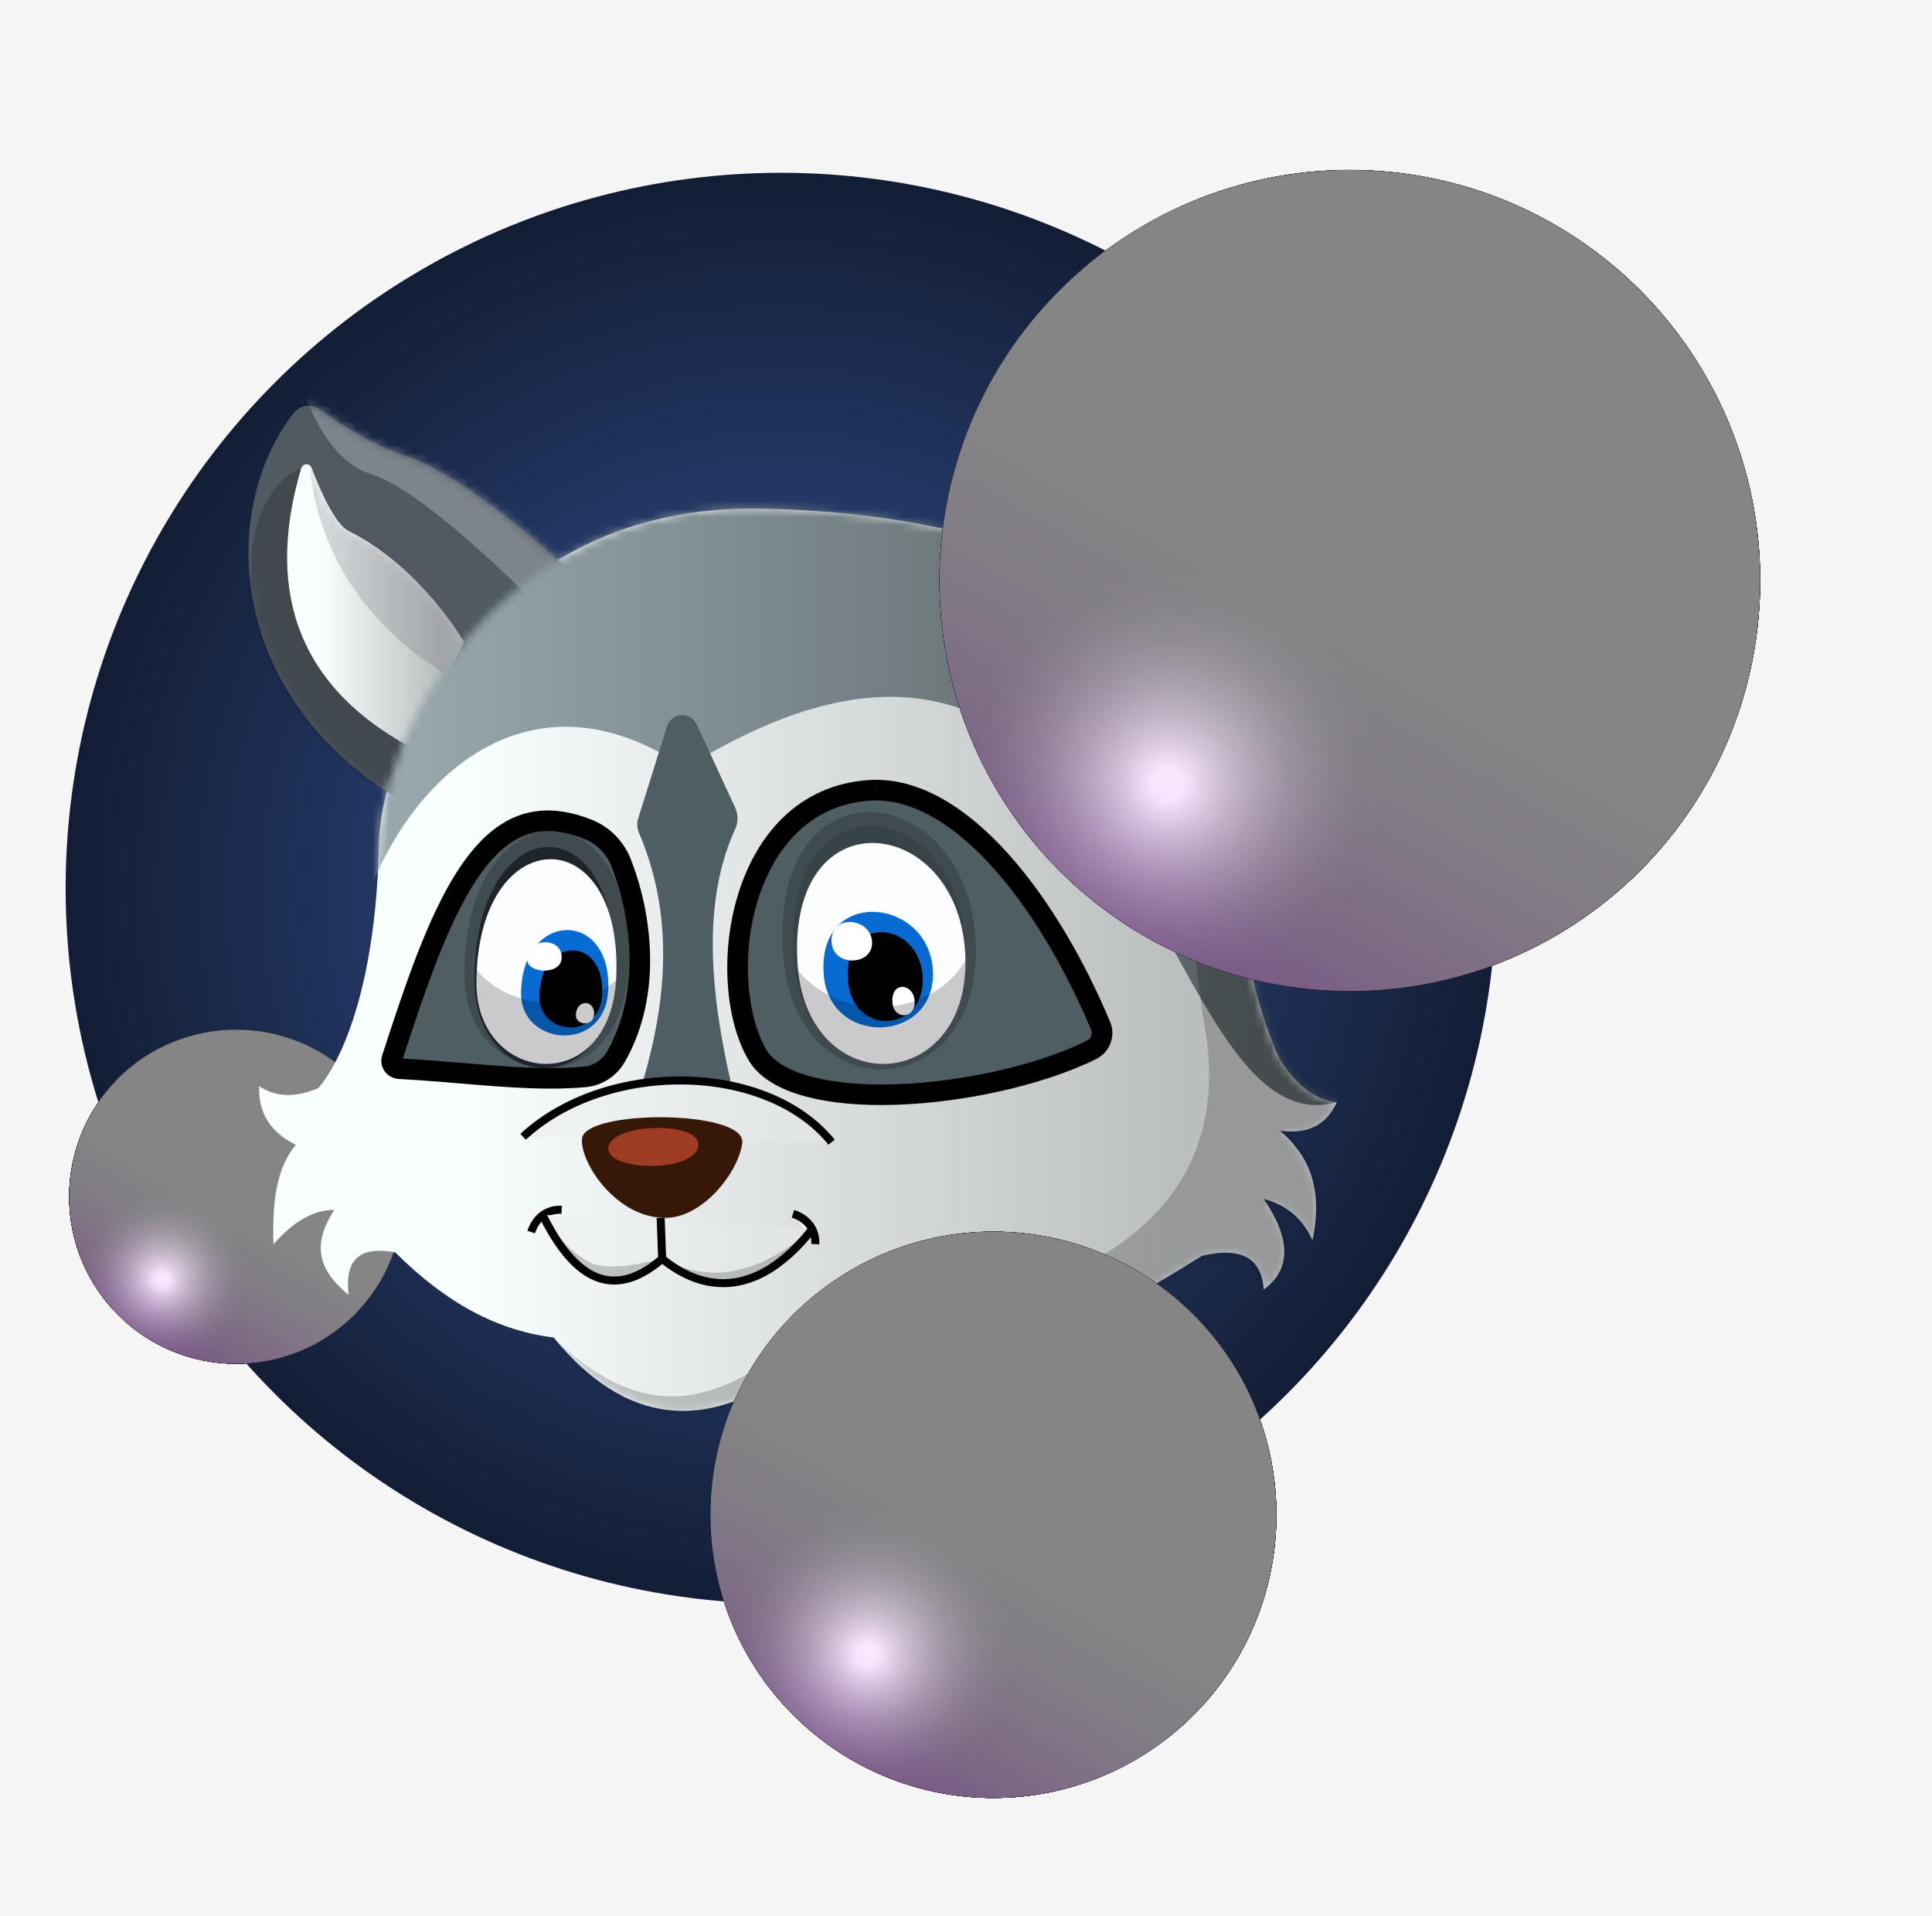 <svg width="241" height="239" viewBox="0 0 241 239" fill="none" xmlns="http://www.w3.org/2000/svg">
<rect width="241" height="239" fill="#F5F5F5"/>
<circle cx="97.421" cy="110.785" r="89.234" fill="url(#paint0_radial_0_1)"/>
<path style="mix-blend-mode:screen" d="M44.189 163.997C52.324 155.859 52.324 142.664 44.189 134.525C36.054 126.387 22.865 126.387 14.73 134.525C6.595 142.664 6.595 155.859 14.73 163.997C22.865 172.136 36.054 172.136 44.189 163.997Z" fill="url(#paint1_radial_0_1)"/>
<path style="mix-blend-mode:screen" d="M44.189 163.997C52.324 155.859 52.324 142.664 44.189 134.525C36.054 126.387 22.865 126.387 14.73 134.525C6.595 142.664 6.595 155.859 14.73 163.997C22.865 172.136 36.054 172.136 44.189 163.997Z" fill="url(#paint2_radial_0_1)"/>
<path style="mix-blend-mode:screen" d="M44.189 163.997C52.324 155.859 52.324 142.664 44.189 134.525C36.054 126.387 22.865 126.387 14.73 134.525C6.595 142.664 6.595 155.859 14.73 163.997C22.865 172.136 36.054 172.136 44.189 163.997Z" fill="url(#paint3_radial_0_1)"/>
<path style="mix-blend-mode:screen" d="M44.189 163.997C52.324 155.859 52.324 142.664 44.189 134.525C36.054 126.387 22.865 126.387 14.73 134.525C6.595 142.664 6.595 155.859 14.73 163.997C22.865 172.136 36.054 172.136 44.189 163.997Z" fill="url(#paint4_radial_0_1)"/>
<path style="mix-blend-mode:screen" d="M29.459 170.1C40.963 170.1 50.29 160.77 50.29 149.26C50.29 137.751 40.963 128.42 29.459 128.42C17.954 128.42 8.628 137.751 8.628 149.26C8.628 160.77 17.954 170.1 29.459 170.1Z" fill="url(#paint5_radial_0_1)"/>
<path style="mix-blend-mode:screen" d="M44.189 163.997C52.324 155.859 52.324 142.664 44.189 134.525C36.054 126.387 22.865 126.387 14.73 134.525C6.595 142.664 6.595 155.859 14.73 163.997C22.865 172.136 36.054 172.136 44.189 163.997Z" fill="url(#paint6_radial_0_1)"/>
<path style="mix-blend-mode:screen" d="M20.786 130.309C31.248 125.515 43.612 130.114 48.4 140.581C53.192 151.047 48.594 163.417 38.132 168.207C27.671 173.001 15.306 168.401 10.518 157.935C5.727 147.468 10.324 135.099 20.786 130.309Z" fill="url(#paint7_radial_0_1)"/>
<path style="mix-blend-mode:multiply" opacity="0.52" d="M44.196 163.997C52.331 155.859 52.331 142.664 44.196 134.525C36.061 126.387 22.872 126.387 14.736 134.525C6.602 142.664 6.602 155.859 14.736 163.997C22.872 172.136 36.061 172.136 44.196 163.997Z" fill="url(#paint8_linear_0_1)"/>
<path d="M95.126 63.436C140.682 64.448 155.671 84.907 154.863 107.415C154.359 121.57 159.674 132.185 159.674 132.185C161.799 135.534 164.176 137.199 166.759 137.492C165.282 140.677 162.73 141.433 159.674 141.032C163.085 143.96 165.143 147.947 163.723 154.683C162.354 151.729 160.224 150.213 157.646 149.545C160.929 154.344 161.176 158.279 157.646 160.833C157.368 157.375 155.46 155.387 149.97 156.62C133.247 167.09 116.335 175.301 98.414 171.113C88.036 178.373 78.178 177.962 69.05 166.818C61.281 165.868 54.936 161.814 49.307 156.204C44.214 155.279 43.071 157.724 43.483 161.511C40.293 158.88 38.482 155.772 41.713 150.896C38.821 150.927 36.362 152.633 34.119 155.191C33.944 150.223 34.402 145.733 36.902 142.804C33.846 141.268 32.184 138.91 32.343 135.473C34.422 136.896 36.892 136.901 39.686 135.724C39.686 135.724 46.771 128.65 47.28 105.139C47.553 92.593 60.951 62.676 95.121 63.436H95.126Z" fill="url(#paint9_linear_0_1)"/>
<path d="M68.683 134.492C65.107 134.492 61.459 134.184 57.594 133.86C55.073 133.65 52.47 133.429 49.804 133.29C49.496 133.275 49.218 133.12 49.043 132.863C48.868 132.612 48.822 132.298 48.919 132.005C54.533 114.65 59.215 102.366 68.358 102.366C69.897 102.366 71.579 102.725 73.36 103.434C75.238 104.184 76.74 105.705 77.491 107.611C80.084 114.203 81.283 124.011 76.853 131.785C76.03 133.233 74.558 134.184 72.917 134.323C71.59 134.436 70.206 134.492 68.693 134.492H68.683Z" fill="#4F5E63"/>
<path d="M68.351 103.655C69.725 103.655 71.248 103.984 72.874 104.631C74.422 105.248 75.667 106.507 76.285 108.084C78.77 114.398 79.928 123.775 75.724 131.153C75.106 132.237 74.016 132.941 72.796 133.043C71.505 133.151 70.157 133.208 68.675 133.208C65.156 133.208 61.528 132.905 57.69 132.581C55.282 132.381 52.797 132.17 50.25 132.031C55.467 115.924 60.149 103.655 68.341 103.655M68.341 101.086C57.978 101.086 52.987 115.21 47.682 131.615C47.224 133.033 48.238 134.497 49.73 134.574C56.393 134.919 62.665 135.777 68.675 135.777C70.136 135.777 71.582 135.725 73.012 135.602C75.081 135.427 76.928 134.225 77.957 132.422C82.783 123.949 81.24 113.653 78.677 107.144C77.797 104.914 76.053 103.136 73.825 102.248C71.844 101.456 70.023 101.086 68.346 101.086H68.341Z" fill="black"/>
<path d="M109.924 136.546C101.944 136.546 96.309 134.722 94.462 131.542C91.432 126.312 90.799 115.687 95.064 107.641C97.097 103.803 101.059 99.118 108.375 98.588C108.674 98.568 108.982 98.558 109.281 98.558C120.852 98.558 131.606 114.392 137.297 127.951C137.77 129.081 137.271 130.401 136.16 130.951C129.383 134.301 118.841 136.551 109.919 136.551L109.924 136.546Z" fill="#4F5E63"/>
<path d="M109.285 97.27V99.839C115.151 99.839 120.502 104.447 123.954 108.316C128.467 113.366 132.784 120.518 136.113 128.446C136.324 128.954 136.097 129.545 135.593 129.797C128.981 133.065 118.665 135.264 109.923 135.264C102.524 135.264 97.158 133.63 95.573 130.896C92.712 125.964 92.141 115.899 96.201 108.239C98.084 104.689 101.737 100.352 108.467 99.864C108.735 99.844 109.012 99.834 109.28 99.834V97.265M109.28 97.265C108.946 97.265 108.611 97.275 108.282 97.301C90.814 98.564 87.562 122.203 93.345 132.181C95.676 136.199 102.252 137.827 109.918 137.827C119.118 137.827 129.887 135.479 136.73 132.094C138.449 131.246 139.22 129.211 138.479 127.449C132.043 112.108 121.021 97.265 109.275 97.265H109.28Z" fill="black"/>
<path d="M154.353 99.58C175.269 94.56 168.024 52.06 159.668 47.005C154.446 49.153 150.463 52.276 145.745 54.588C135.403 59.659 129.543 59.402 121.938 71.481C121.635 71.959 121.676 72.581 122.036 73.017C126.404 78.35 146.934 101.357 154.353 99.58Z" fill="#515A61"/>
<mask id="mask0_0_1" style="mask-type:luminance" maskUnits="userSpaceOnUse" x="121" y="47" width="48" height="53">
<path d="M154.357 99.578C175.273 94.558 168.028 52.059 159.672 47.003C154.45 49.151 150.467 52.274 145.749 54.586C135.407 59.657 129.547 59.4 121.942 71.479C121.638 71.957 121.68 72.579 122.04 73.015C126.408 78.348 146.938 101.355 154.357 99.578Z" fill="white"/>
</mask>
<g mask="url(#mask0_0_1)">
<path opacity="0.2" d="M158.49 54.333C172.33 77.586 171.065 100.588 147.016 100.67L158.49 54.333Z" fill="#44494D"/>
<path d="M119.426 73.796C119.426 73.796 128.054 62.338 139.93 58.881C151.805 55.428 160.264 47.002 160.264 47.002L135.628 46.498L119.426 73.796Z" fill="#7D848C"/>
</g>
<path d="M138.156 76.829C138.156 76.829 139.926 72.277 146.255 67.73C153.834 62.284 157.394 57.48 157.394 57.48C165.493 70.258 161.3 89.144 153.597 94.02L138.156 76.834V76.829Z" fill="#FAFEFF"/>
<path d="M138.156 76.828C138.156 76.828 139.926 72.276 146.255 67.729C153.834 62.283 157.394 57.479 157.394 57.479C165.493 70.257 161.3 89.143 153.597 94.019L138.156 76.833V76.828Z" fill="url(#paint10_linear_0_1)"/>
<mask id="mask1_0_1" style="mask-type:luminance" maskUnits="userSpaceOnUse" x="138" y="57" width="24" height="38">
<path d="M138.152 76.829C138.152 76.829 139.922 72.277 146.251 67.73C153.83 62.284 157.391 57.48 157.391 57.48C165.489 70.258 161.296 89.144 153.593 94.02L138.152 76.834V76.829Z" fill="white"/>
</mask>
<g mask="url(#mask1_0_1)">
<path opacity="0.2" d="M157.647 56.865C153.731 79.625 145.602 84.11 136.387 78.603C138.666 67.885 147.382 60.965 157.647 56.865Z" fill="#44494D"/>
</g>
<path d="M70.315 70.513C70.315 70.513 58.419 59.389 50.573 56.862C46.42 55.526 42.134 52.7 39.85 51.051C38.847 50.332 37.447 50.511 36.68 51.477C27.517 63.058 27.861 86.188 49.559 99.577L70.315 70.508V70.513Z" fill="#515A61"/>
<mask id="mask2_0_1" style="mask-type:luminance" maskUnits="userSpaceOnUse" x="31" y="50" width="40" height="50">
<path d="M70.315 70.513C70.315 70.513 58.419 59.389 50.573 56.862C46.42 55.526 42.134 52.7 39.85 51.051C38.847 50.332 37.447 50.511 36.68 51.477C27.517 63.058 27.861 86.188 49.559 99.577L70.315 70.508V70.513Z" fill="white"/>
</mask>
<g mask="url(#mask2_0_1)">
<path d="M37.914 48.774C37.914 48.774 40.446 57.369 46.265 59.137C53.725 61.403 69.048 77.587 69.048 77.587L74.363 70.512C68.22 61.13 53.638 54.749 37.914 48.774Z" fill="#7D848C"/>
<path opacity="0.2" d="M37.411 58.381C24.754 64.952 33.362 96.293 48.041 98.065L51.077 93.513L38.929 58.633C38.662 57.873 38.127 58.011 37.411 58.381Z" fill="black"/>
</g>
<path d="M51.332 93.261C35.891 84.959 33.504 72.15 37.569 58.417C37.759 57.78 38.639 57.729 38.876 58.35C39.864 60.971 41.736 65.343 43.481 66.216C52.608 70.773 57.908 80.119 57.908 80.119L51.327 93.261H51.332Z" fill="url(#paint11_linear_0_1)"/>
<mask id="mask3_0_1" style="mask-type:luminance" maskUnits="userSpaceOnUse" x="35" y="57" width="23" height="37">
<path d="M51.337 93.265C35.896 84.963 33.509 72.154 37.574 58.421C37.764 57.784 38.644 57.733 38.88 58.354C39.868 60.974 41.741 65.347 43.486 66.22C52.613 70.777 57.913 80.123 57.913 80.123L51.332 93.265H51.337Z" fill="white"/>
</mask>
<g mask="url(#mask3_0_1)">
<path opacity="0.2" d="M57.915 85.429C38.425 75.066 38.677 57.623 38.677 57.623L61.542 75.75L57.915 85.424V85.429Z" fill="#44494D"/>
</g>
<path opacity="0.2" d="M97.648 118.431C96.362 93.827 121.548 97.413 121.733 118.431C121.908 137.904 98.713 138.823 97.648 118.431Z" fill="black"/>
<path opacity="0.2" d="M98.962 118.857C97.815 96.097 120.269 99.411 120.434 118.857C120.588 136.87 99.914 137.723 98.962 118.857Z" fill="#1E2429"/>
<path d="M99.465 119.855C98.344 98.728 120.268 101.806 120.432 119.855C120.582 136.573 100.392 137.364 99.465 119.855Z" fill="#FCFDFF"/>
<path d="M102.741 121.426C102.01 110.38 116.278 111.988 116.381 121.426C116.479 130.171 103.343 130.582 102.741 121.426Z" fill="#076BD3"/>
<path d="M105.764 122.175C105.265 113.677 115.035 114.915 115.113 122.175C115.179 128.9 106.18 129.219 105.764 122.175Z" fill="black"/>
<path d="M103.735 117.563C103.468 113.879 108.747 114.419 108.788 117.563C108.824 120.476 103.962 120.615 103.735 117.563Z" fill="white"/>
<path d="M111.32 124.977C111.171 122.264 114.078 122.66 114.098 124.977C114.119 127.125 111.443 127.227 111.32 124.977Z" fill="white"/>
<path opacity="0.2" d="M99.568 121.099C101.369 137.314 120.577 136.168 120.432 119.856C120.432 119.84 120.432 119.825 120.432 119.804C116.126 126.982 105.053 127.614 99.573 121.099H99.568Z" fill="black"/>
<mask id="mask4_0_1" style="mask-type:luminance" maskUnits="userSpaceOnUse" x="32" y="63" width="135" height="113">
<path d="M95.127 63.433C140.683 64.445 155.672 84.904 154.864 107.412C154.359 121.567 159.675 132.182 159.675 132.182C161.8 135.531 164.177 137.196 166.76 137.489C165.283 140.674 162.731 141.43 159.675 141.029C163.086 143.957 165.144 147.944 163.724 154.68C162.355 151.726 160.225 150.21 157.647 149.542C160.93 154.341 161.177 158.276 157.647 160.83C157.369 157.372 155.461 155.384 149.971 156.617C133.248 167.088 116.336 175.298 98.415 171.11C88.037 178.37 78.179 177.959 69.051 166.815C61.282 165.865 54.937 161.811 49.308 156.201C44.215 155.276 43.072 157.721 43.484 161.508C40.294 158.877 38.483 155.769 41.714 150.893C38.822 150.924 36.363 152.63 34.12 155.189C33.945 150.22 34.403 145.73 36.903 142.801C33.847 141.265 32.185 138.907 32.344 135.47C34.423 136.893 36.893 136.898 39.687 135.722C39.687 135.722 46.772 128.647 47.281 105.136C47.554 92.59 60.952 62.673 95.122 63.433H95.127Z" fill="white"/>
</mask>
<g mask="url(#mask4_0_1)">
<path d="M85.499 95.785C66.77 83.147 52.086 96.037 46.266 110.7L22.475 96.798L83.729 54.334L178.088 70.636L166.753 137.489C143.466 143.808 142.961 60.145 85.499 95.785Z" fill="url(#paint12_linear_0_1)"/>
<path opacity="0.2" d="M69.044 166.81C81.953 179.449 91.317 173.381 100.43 166.558C142.22 162.587 154.404 147.528 149.958 126.242C149.958 126.242 147.005 101.093 144.977 93.257C142.95 85.422 137.892 82.134 137.892 82.134L126.249 48.266L212.396 121.798L157.383 213.569L62.715 183.744L69.044 166.81Z" fill="black"/>
</g>
<path d="M79.707 103.88C84.034 113.971 83.344 124.678 79.938 135.724H91.33C88.516 123.656 87.584 112.409 91.716 103.387C92.102 102.539 92.091 101.563 91.7 100.721L86.905 90.342C86.144 88.698 83.756 88.852 83.211 90.579L79.614 102.056C79.429 102.658 79.46 103.3 79.707 103.88Z" fill="#4F5E63"/>
<path d="M65.254 141.788C75.632 132.185 95.632 132.437 103.73 142.461Z" fill="url(#paint13_linear_0_1)"/>
<path d="M65.254 141.788C75.632 132.185 95.632 132.437 103.73 142.461" stroke="black" stroke-miterlimit="10"/>
<path d="M72.594 142.046C72.852 138.357 93.083 138.383 92.589 142.55C92.172 146.064 87.778 151.9 82.972 151.9C76.896 151.9 72.378 145.077 72.594 142.041V142.046Z" fill="#361807"/>
<path d="M75.891 143.052C75.387 146.083 86.382 146.34 87.087 143.052C87.792 139.764 76.4 140.021 75.891 143.052Z" fill="#9E3B23"/>
<path d="M136.659 83.098C137.271 83.262 137.883 82.831 137.94 82.199C138.182 79.537 139.586 72.92 147.263 67.222C157.137 59.891 158.403 54.835 158.403 54.835L159.668 47C154.446 49.148 150.463 52.271 145.745 54.583C135.403 59.654 129.543 59.397 121.938 71.476C121.635 71.954 121.676 72.576 122.036 73.013C126.404 78.346 131.004 81.562 136.659 83.093V83.098Z" fill="#515A61"/>
<mask id="mask5_0_1" style="mask-type:luminance" maskUnits="userSpaceOnUse" x="121" y="47" width="47" height="53">
<path d="M154.354 99.577C175.27 94.557 168.025 52.057 159.669 47.002C154.447 49.15 150.464 52.273 145.746 54.585C135.404 59.656 129.544 59.399 121.939 71.478C121.635 71.956 121.677 72.578 122.037 73.014C126.405 78.347 146.935 101.354 154.354 99.577Z" fill="white"/>
</mask>
<g mask="url(#mask5_0_1)">
<path d="M119.423 73.794C119.423 73.794 128.051 62.337 139.927 58.88C151.802 55.427 160.261 47.001 160.261 47.001L135.625 46.498L119.423 73.794Z" fill="#7D848C"/>
</g>
<path opacity="0.2" d="M57.917 121.57C57.917 136.228 77.69 138.324 78.421 120.558C79.362 97.587 57.917 98.121 57.917 121.57Z" fill="black"/>
<path d="M59.181 122.335C59.181 135.992 76.001 137.944 76.623 121.395C77.426 99.996 59.181 100.495 59.181 122.335Z" fill="#1E2429"/>
<path d="M59.433 122.63C59.433 135.284 76.252 137.093 76.875 121.757C77.678 101.93 59.433 102.392 59.433 122.63Z" fill="#FCFDFF"/>
<path d="M65.001 123.968C65.001 130.483 75.482 131.413 75.868 123.522C76.367 113.313 65.001 113.549 65.001 123.968Z" fill="#076BD3"/>
<path d="M67.28 124.357C67.28 129.12 74.839 129.798 75.117 124.028C75.477 116.568 67.28 116.743 67.28 124.357Z" fill="black"/>
<path d="M71.834 126.641C71.834 127.895 74.026 128.075 74.108 126.554C74.211 124.591 71.834 124.638 71.834 126.641Z" fill="white"/>
<path d="M65.761 119.669C65.761 121.421 69.903 121.673 70.057 119.546C70.253 116.797 65.761 116.864 65.761 119.669Z" fill="white"/>
<path opacity="0.2" d="M59.474 120.995C59.448 121.524 59.433 122.068 59.433 122.628C59.433 135.149 75.897 137.05 76.844 122.238C71.966 126.626 63.4 125.809 59.474 121V120.995Z" fill="black"/>
<path d="M66.265 153.672C66.826 151.93 68.189 150.8 70.062 150.892Z" fill="#F9FEFF"/>
<path d="M66.265 153.672C66.826 151.93 68.189 150.8 70.062 150.892" stroke="black" stroke-miterlimit="10"/>
<path d="M98.913 151.39C100.657 151.95 101.789 153.311 101.697 155.181Z" fill="#F9FEFF"/>
<path d="M98.913 151.39C100.657 151.95 101.789 153.311 101.697 155.181" stroke="black" stroke-miterlimit="10"/>
<path d="M67.663 151.519C70.74 157.7 75.422 163.187 82.6 157.011C88.856 162.067 95.432 160.788 101.329 153.292" fill="url(#paint14_linear_0_1)"/>
<path d="M67.663 151.519C70.74 157.7 75.422 163.187 82.6 157.011C88.856 162.067 95.432 160.788 101.329 153.292" stroke="black" stroke-miterlimit="10"/>
<path d="M82.413 151.901L82.593 156.787" stroke="black" stroke-miterlimit="10"/>
<path opacity="0.2" d="M67.784 151.396C67.933 152.08 70.238 155.707 73.608 157.464C76.294 158.862 82.468 156.961 82.468 156.961C82.468 156.961 85.684 158.826 89.553 158.728C93.325 158.636 97.709 156.632 101.197 153.169C101.197 153.169 99.597 155.877 96.896 157.721C94.194 159.566 90.186 160.393 88.287 159.997C83.935 159.083 82.463 156.966 82.463 156.966C82.463 156.966 81.089 158.415 79.17 159.242C78.27 159.632 76.927 159.684 76.134 159.745C72.142 160.079 67.418 151.648 67.784 151.407V151.396Z" fill="black"/>
<path style="mix-blend-mode:screen" d="M204.571 108.617C224.559 88.621 224.559 56.201 204.571 36.206C184.584 16.21 152.178 16.21 132.191 36.206C112.204 56.201 112.204 88.621 132.191 108.617C152.178 128.612 184.584 128.612 204.571 108.617Z" fill="url(#paint15_radial_0_1)"/>
<path style="mix-blend-mode:screen" d="M204.572 108.617C224.56 88.621 224.56 56.201 204.572 36.206C184.585 16.21 152.179 16.21 132.192 36.206C112.205 56.201 112.205 88.621 132.192 108.617C152.179 128.612 184.585 128.612 204.572 108.617Z" fill="url(#paint16_radial_0_1)"/>
<path style="mix-blend-mode:screen" d="M204.572 108.617C224.56 88.621 224.56 56.201 204.572 36.206C184.585 16.21 152.179 16.21 132.192 36.206C112.205 56.201 112.205 88.621 132.192 108.617C152.179 128.612 184.585 128.612 204.572 108.617Z" fill="url(#paint17_radial_0_1)"/>
<path style="mix-blend-mode:screen" d="M204.571 108.617C224.559 88.621 224.559 56.201 204.571 36.206C184.584 16.21 152.178 16.21 132.191 36.206C112.204 56.201 112.204 88.621 132.191 108.617C152.178 128.612 184.584 128.612 204.571 108.617Z" fill="url(#paint18_radial_0_1)"/>
<path style="mix-blend-mode:screen" d="M168.377 123.611C196.643 123.611 219.557 100.687 219.557 72.408C219.557 44.13 196.643 21.206 168.377 21.206C140.111 21.206 117.196 44.13 117.196 72.408C117.196 100.687 140.111 123.611 168.377 123.611Z" fill="url(#paint19_radial_0_1)"/>
<path style="mix-blend-mode:screen" d="M204.571 108.617C224.559 88.621 224.559 56.201 204.571 36.206C184.584 16.21 152.178 16.21 132.191 36.206C112.204 56.201 112.204 88.621 132.191 108.617C152.178 128.612 184.584 128.612 204.571 108.617Z" fill="url(#paint20_radial_0_1)"/>
<path style="mix-blend-mode:screen" d="M147.067 25.851C172.771 14.072 203.15 25.373 214.913 51.089C226.687 76.804 215.39 107.195 189.686 118.964C163.981 130.742 133.603 119.441 121.839 93.726C110.066 68.01 121.362 37.619 147.067 25.851Z" fill="url(#paint21_radial_0_1)"/>
<path style="mix-blend-mode:multiply" opacity="0.52" d="M204.57 108.617C224.558 88.621 224.558 56.201 204.57 36.206C184.583 16.21 152.177 16.21 132.19 36.206C112.203 56.201 112.203 88.621 132.19 108.617C152.177 128.612 184.583 128.612 204.57 108.617Z" fill="url(#paint22_linear_0_1)"/>
<path style="mix-blend-mode:screen" d="M148.878 213.908C162.662 200.118 162.662 177.759 148.878 163.969C135.093 150.179 112.745 150.179 98.961 163.969C85.176 177.759 85.176 200.118 98.96 213.908C112.745 227.698 135.093 227.698 148.878 213.908Z" fill="url(#paint23_radial_0_1)"/>
<path style="mix-blend-mode:screen" d="M148.88 213.908C162.664 200.118 162.664 177.759 148.88 163.969C135.095 150.179 112.747 150.179 98.963 163.969C85.178 177.759 85.178 200.118 98.963 213.908C112.747 227.698 135.095 227.698 148.88 213.908Z" fill="url(#paint24_radial_0_1)"/>
<path style="mix-blend-mode:screen" d="M148.88 213.908C162.664 200.118 162.664 177.759 148.88 163.969C135.095 150.179 112.747 150.179 98.963 163.969C85.178 177.759 85.178 200.118 98.963 213.908C112.747 227.698 135.095 227.698 148.88 213.908Z" fill="url(#paint25_radial_0_1)"/>
<path style="mix-blend-mode:screen" d="M148.878 213.908C162.662 200.118 162.662 177.759 148.878 163.969C135.093 150.179 112.745 150.179 98.961 163.969C85.176 177.759 85.176 200.118 98.96 213.908C112.745 227.698 135.093 227.698 148.878 213.908Z" fill="url(#paint26_radial_0_1)"/>
<path style="mix-blend-mode:screen" d="M123.92 224.248C143.414 224.248 159.217 208.438 159.217 188.936C159.217 169.434 143.414 153.624 123.92 153.624C104.426 153.624 88.623 169.434 88.623 188.936C88.623 208.438 104.426 224.248 123.92 224.248Z" fill="url(#paint27_radial_0_1)"/>
<path style="mix-blend-mode:screen" d="M148.878 213.908C162.662 200.118 162.662 177.759 148.878 163.969C135.093 150.179 112.745 150.179 98.961 163.969C85.176 177.759 85.176 200.118 98.96 213.908C112.745 227.698 135.093 227.698 148.878 213.908Z" fill="url(#paint28_radial_0_1)"/>
<path style="mix-blend-mode:screen" d="M109.217 156.828C126.944 148.705 147.894 156.498 156.007 174.233C164.127 191.968 156.336 212.927 138.609 221.043C120.882 229.166 99.931 221.373 91.819 203.638C83.699 185.903 91.489 164.944 109.217 156.828Z" fill="url(#paint29_radial_0_1)"/>
<path style="mix-blend-mode:multiply" opacity="0.52" d="M148.876 213.908C162.66 200.118 162.66 177.759 148.876 163.969C135.092 150.179 112.743 150.179 98.959 163.969C85.174 177.759 85.174 200.118 98.959 213.908C112.743 227.698 135.092 227.698 148.876 213.908Z" fill="url(#paint30_linear_0_1)"/>
<defs>
<radialGradient id="paint0_radial_0_1" cx="0" cy="0" r="1" gradientUnits="userSpaceOnUse" gradientTransform="translate(97.421 110.785) rotate(90) scale(89.234)">
<stop stop-color="#37579C"/>
<stop offset="1" stop-color="#131E36"/>
</radialGradient>
<radialGradient id="paint1_radial_0_1" cx="0" cy="0" r="1" gradientUnits="userSpaceOnUse" gradientTransform="translate(28.034 147.979) scale(26.291 26.302)">
<stop offset="0.59"/>
<stop offset="0.63" stop-color="#070707"/>
<stop offset="0.68" stop-color="#1B1B1B"/>
<stop offset="0.74" stop-color="#3C3C3C"/>
<stop offset="0.81" stop-color="#696969"/>
<stop offset="0.89" stop-color="#A4A4A4"/>
<stop offset="0.98" stop-color="#EAEAEA"/>
<stop offset="1" stop-color="white"/>
</radialGradient>
<radialGradient id="paint2_radial_0_1" cx="0" cy="0" r="1" gradientUnits="userSpaceOnUse" gradientTransform="translate(17.835 132.804) scale(26.902 26.913)">
<stop offset="0.3" stop-color="#FFE496"/>
<stop offset="0.34" stop-color="#EAD18A"/>
<stop offset="0.48" stop-color="#A49360"/>
<stop offset="0.62" stop-color="#695E3E"/>
<stop offset="0.74" stop-color="#3C3523"/>
<stop offset="0.85" stop-color="#1B1810"/>
<stop offset="0.94" stop-color="#070604"/>
<stop offset="1"/>
</radialGradient>
<radialGradient id="paint3_radial_0_1" cx="0" cy="0" r="1" gradientUnits="userSpaceOnUse" gradientTransform="translate(41.085 165.72) rotate(180) scale(10.575 10.58)">
<stop stop-color="white"/>
<stop offset="0.06" stop-color="#EAEAEA"/>
<stop offset="0.26" stop-color="#A4A4A4"/>
<stop offset="0.45" stop-color="#696969"/>
<stop offset="0.63" stop-color="#3C3C3C"/>
<stop offset="0.78" stop-color="#1B1B1B"/>
<stop offset="0.91" stop-color="#070707"/>
<stop offset="1"/>
</radialGradient>
<radialGradient id="paint4_radial_0_1" cx="0" cy="0" r="1" gradientUnits="userSpaceOnUse" gradientTransform="translate(30.316 150.116) rotate(180) scale(22.345 22.354)">
<stop/>
<stop offset="0.82"/>
<stop offset="0.84" stop-color="#070305"/>
<stop offset="0.86" stop-color="#1B0D15"/>
<stop offset="0.89" stop-color="#3C1D2F"/>
<stop offset="0.92" stop-color="#693353"/>
<stop offset="0.95" stop-color="#A44F81"/>
<stop offset="0.99" stop-color="#EA72B8"/>
<stop offset="1" stop-color="#FF7CC9"/>
</radialGradient>
<radialGradient id="paint5_radial_0_1" cx="0" cy="0" r="1" gradientUnits="userSpaceOnUse" gradientTransform="translate(36.955 137.43) rotate(72.487) scale(13.284 13.279)">
<stop stop-color="white"/>
<stop offset="0.02" stop-color="#FFF6D3"/>
<stop offset="0.04" stop-color="#FFEFA9"/>
<stop offset="0.06" stop-color="#FFE98B"/>
<stop offset="0.08" stop-color="#FFE678"/>
<stop offset="0.09" stop-color="#FFE572"/>
<stop offset="0.13" stop-color="#E2CB65"/>
<stop offset="0.22" stop-color="#A7964A"/>
<stop offset="0.32" stop-color="#746833"/>
<stop offset="0.41" stop-color="#4A4221"/>
<stop offset="0.49" stop-color="#2A2512"/>
<stop offset="0.58" stop-color="#121008"/>
<stop offset="0.66" stop-color="#040402"/>
<stop offset="0.73"/>
</radialGradient>
<radialGradient id="paint6_radial_0_1" cx="0" cy="0" r="1" gradientUnits="userSpaceOnUse" gradientTransform="translate(15.464 133.727) scale(13.275 13.28)">
<stop stop-color="white"/>
<stop offset="0.02" stop-color="#F6F6F6"/>
<stop offset="0.15" stop-color="#ACACAC"/>
<stop offset="0.27" stop-color="#6F6F6F"/>
<stop offset="0.39" stop-color="#3F3F3F"/>
<stop offset="0.49" stop-color="#1C1C1C"/>
<stop offset="0.57" stop-color="#070707"/>
<stop offset="0.62"/>
</radialGradient>
<radialGradient id="paint7_radial_0_1" cx="0" cy="0" r="1" gradientUnits="userSpaceOnUse" gradientTransform="translate(20.181 159.616) rotate(65.399) scale(11.393 11.39)">
<stop stop-color="white"/>
<stop offset="0.03" stop-color="#FFF6FF"/>
<stop offset="0.07" stop-color="#FFF3FF"/>
<stop offset="0.1" stop-color="#EFE3EF"/>
<stop offset="0.2" stop-color="#B7AFB7"/>
<stop offset="0.31" stop-color="#868086"/>
<stop offset="0.42" stop-color="#5D585D"/>
<stop offset="0.53" stop-color="#3B383B"/>
<stop offset="0.64" stop-color="#211F21"/>
<stop offset="0.75" stop-color="#0E0E0E"/>
<stop offset="0.87" stop-color="#030303"/>
<stop offset="1"/>
</radialGradient>
<linearGradient id="paint8_linear_0_1" x1="19.048" y1="167.313" x2="39.897" y2="131.216" gradientUnits="userSpaceOnUse">
<stop stop-color="#E8ABFF"/>
<stop offset="0.03" stop-color="#EAB4FF"/>
<stop offset="0.16" stop-color="#F3D4FF"/>
<stop offset="0.28" stop-color="#F9ECFF"/>
<stop offset="0.4" stop-color="#FDFAFF"/>
<stop offset="0.5" stop-color="white"/>
<stop offset="1" stop-color="white"/>
</linearGradient>
<linearGradient id="paint9_linear_0_1" x1="32.338" y1="119.7" x2="166.759" y2="119.7" gradientUnits="userSpaceOnUse">
<stop offset="0.19" stop-color="#F9FEFF"/>
<stop offset="0.86" stop-color="#BBBEBF"/>
</linearGradient>
<linearGradient id="paint10_linear_0_1" x1="138.156" y1="75.749" x2="161.783" y2="75.749" gradientUnits="userSpaceOnUse">
<stop offset="0.19" stop-color="#F9FEFF"/>
<stop offset="0.86" stop-color="#BBBEBF"/>
</linearGradient>
<linearGradient id="paint11_linear_0_1" x1="35.814" y1="75.582" x2="57.913" y2="75.582" gradientUnits="userSpaceOnUse">
<stop offset="0.19" stop-color="#F9FEFF"/>
<stop offset="0.86" stop-color="#BBBEBF"/>
</linearGradient>
<linearGradient id="paint12_linear_0_1" x1="22.47" y1="96.084" x2="178.088" y2="96.084" gradientUnits="userSpaceOnUse">
<stop offset="0.19" stop-color="#98A7AC"/>
<stop offset="0.86" stop-color="#565F61"/>
</linearGradient>
<linearGradient id="paint13_linear_0_1" x1="65.254" y1="138.613" x2="103.73" y2="138.613" gradientUnits="userSpaceOnUse">
<stop offset="0.19" stop-color="#EEF2F3"/>
<stop offset="0.86" stop-color="#E1E5E6"/>
</linearGradient>
<linearGradient id="paint14_linear_0_1" x1="67.663" y1="155.783" x2="101.329" y2="155.783" gradientUnits="userSpaceOnUse">
<stop offset="0.19" stop-color="#EEF2F3"/>
<stop offset="0.86" stop-color="#E1E5E6"/>
</linearGradient>
<radialGradient id="paint15_radial_0_1" cx="0" cy="0" r="1" gradientUnits="userSpaceOnUse" gradientTransform="translate(164.88 69.261) scale(64.595 64.622)">
<stop offset="0.59"/>
<stop offset="0.63" stop-color="#070707"/>
<stop offset="0.68" stop-color="#1B1B1B"/>
<stop offset="0.74" stop-color="#3C3C3C"/>
<stop offset="0.81" stop-color="#696969"/>
<stop offset="0.89" stop-color="#A4A4A4"/>
<stop offset="0.98" stop-color="#EAEAEA"/>
<stop offset="1" stop-color="white"/>
</radialGradient>
<radialGradient id="paint16_radial_0_1" cx="0" cy="0" r="1" gradientUnits="userSpaceOnUse" gradientTransform="translate(139.823 31.976) scale(66.096 66.124)">
<stop offset="0.3" stop-color="#FFE496"/>
<stop offset="0.34" stop-color="#EAD18A"/>
<stop offset="0.48" stop-color="#A49360"/>
<stop offset="0.62" stop-color="#695E3E"/>
<stop offset="0.74" stop-color="#3C3523"/>
<stop offset="0.85" stop-color="#1B1810"/>
<stop offset="0.94" stop-color="#070604"/>
<stop offset="1"/>
</radialGradient>
<radialGradient id="paint17_radial_0_1" cx="0" cy="0" r="1" gradientUnits="userSpaceOnUse" gradientTransform="translate(196.947 112.851) rotate(180) scale(25.983 25.994)">
<stop stop-color="white"/>
<stop offset="0.06" stop-color="#EAEAEA"/>
<stop offset="0.26" stop-color="#A4A4A4"/>
<stop offset="0.45" stop-color="#696969"/>
<stop offset="0.63" stop-color="#3C3C3C"/>
<stop offset="0.78" stop-color="#1B1B1B"/>
<stop offset="0.91" stop-color="#070707"/>
<stop offset="1"/>
</radialGradient>
<radialGradient id="paint18_radial_0_1" cx="0" cy="0" r="1" gradientUnits="userSpaceOnUse" gradientTransform="translate(170.486 74.511) rotate(180) scale(54.9 54.923)">
<stop/>
<stop offset="0.82"/>
<stop offset="0.84" stop-color="#070305"/>
<stop offset="0.86" stop-color="#1B0D15"/>
<stop offset="0.89" stop-color="#3C1D2F"/>
<stop offset="0.92" stop-color="#693353"/>
<stop offset="0.95" stop-color="#A44F81"/>
<stop offset="0.99" stop-color="#EA72B8"/>
<stop offset="1" stop-color="#FF7CC9"/>
</radialGradient>
<radialGradient id="paint19_radial_0_1" cx="0" cy="0" r="1" gradientUnits="userSpaceOnUse" gradientTransform="translate(186.795 43.342) rotate(72.487) scale(32.638 32.627)">
<stop stop-color="white"/>
<stop offset="0.02" stop-color="#FFF6D3"/>
<stop offset="0.04" stop-color="#FFEFA9"/>
<stop offset="0.06" stop-color="#FFE98B"/>
<stop offset="0.08" stop-color="#FFE678"/>
<stop offset="0.09" stop-color="#FFE572"/>
<stop offset="0.13" stop-color="#E2CB65"/>
<stop offset="0.22" stop-color="#A7964A"/>
<stop offset="0.32" stop-color="#746833"/>
<stop offset="0.41" stop-color="#4A4221"/>
<stop offset="0.49" stop-color="#2A2512"/>
<stop offset="0.58" stop-color="#121008"/>
<stop offset="0.66" stop-color="#040402"/>
<stop offset="0.73"/>
</radialGradient>
<radialGradient id="paint20_radial_0_1" cx="0" cy="0" r="1" gradientUnits="userSpaceOnUse" gradientTransform="translate(133.995 34.245) scale(32.615 32.629)">
<stop stop-color="white"/>
<stop offset="0.02" stop-color="#F6F6F6"/>
<stop offset="0.15" stop-color="#ACACAC"/>
<stop offset="0.27" stop-color="#6F6F6F"/>
<stop offset="0.39" stop-color="#3F3F3F"/>
<stop offset="0.49" stop-color="#1C1C1C"/>
<stop offset="0.57" stop-color="#070707"/>
<stop offset="0.62"/>
</radialGradient>
<radialGradient id="paint21_radial_0_1" cx="0" cy="0" r="1" gradientUnits="userSpaceOnUse" gradientTransform="translate(145.58 97.857) rotate(65.399) scale(27.992 27.984)">
<stop stop-color="white"/>
<stop offset="0.03" stop-color="#FFF6FF"/>
<stop offset="0.07" stop-color="#FFF3FF"/>
<stop offset="0.1" stop-color="#EFE3EF"/>
<stop offset="0.2" stop-color="#B7AFB7"/>
<stop offset="0.31" stop-color="#868086"/>
<stop offset="0.42" stop-color="#5D585D"/>
<stop offset="0.53" stop-color="#3B383B"/>
<stop offset="0.64" stop-color="#211F21"/>
<stop offset="0.75" stop-color="#0E0E0E"/>
<stop offset="0.87" stop-color="#030303"/>
<stop offset="1"/>
</radialGradient>
<linearGradient id="paint22_linear_0_1" x1="142.784" y1="116.763" x2="194.007" y2="28.076" gradientUnits="userSpaceOnUse">
<stop stop-color="#E8ABFF"/>
<stop offset="0.03" stop-color="#EAB4FF"/>
<stop offset="0.16" stop-color="#F3D4FF"/>
<stop offset="0.28" stop-color="#F9ECFF"/>
<stop offset="0.4" stop-color="#FDFAFF"/>
<stop offset="0.5" stop-color="white"/>
<stop offset="1" stop-color="white"/>
</linearGradient>
<radialGradient id="paint23_radial_0_1" cx="0" cy="0" r="1" gradientUnits="userSpaceOnUse" gradientTransform="translate(121.505 186.766) scale(44.548 44.567)">
<stop offset="0.59"/>
<stop offset="0.63" stop-color="#070707"/>
<stop offset="0.68" stop-color="#1B1B1B"/>
<stop offset="0.74" stop-color="#3C3C3C"/>
<stop offset="0.81" stop-color="#696969"/>
<stop offset="0.89" stop-color="#A4A4A4"/>
<stop offset="0.98" stop-color="#EAEAEA"/>
<stop offset="1" stop-color="white"/>
</radialGradient>
<radialGradient id="paint24_radial_0_1" cx="0" cy="0" r="1" gradientUnits="userSpaceOnUse" gradientTransform="translate(104.225 161.053) scale(45.583 45.603)">
<stop offset="0.3" stop-color="#FFE496"/>
<stop offset="0.34" stop-color="#EAD18A"/>
<stop offset="0.48" stop-color="#A49360"/>
<stop offset="0.62" stop-color="#695E3E"/>
<stop offset="0.74" stop-color="#3C3523"/>
<stop offset="0.85" stop-color="#1B1810"/>
<stop offset="0.94" stop-color="#070604"/>
<stop offset="1"/>
</radialGradient>
<radialGradient id="paint25_radial_0_1" cx="0" cy="0" r="1" gradientUnits="userSpaceOnUse" gradientTransform="translate(143.621 216.828) rotate(180) scale(17.919 17.927)">
<stop stop-color="white"/>
<stop offset="0.06" stop-color="#EAEAEA"/>
<stop offset="0.26" stop-color="#A4A4A4"/>
<stop offset="0.45" stop-color="#696969"/>
<stop offset="0.63" stop-color="#3C3C3C"/>
<stop offset="0.78" stop-color="#1B1B1B"/>
<stop offset="0.91" stop-color="#070707"/>
<stop offset="1"/>
</radialGradient>
<radialGradient id="paint26_radial_0_1" cx="0" cy="0" r="1" gradientUnits="userSpaceOnUse" gradientTransform="translate(125.371 190.387) rotate(180) scale(37.862 37.878)">
<stop/>
<stop offset="0.82"/>
<stop offset="0.84" stop-color="#070305"/>
<stop offset="0.86" stop-color="#1B0D15"/>
<stop offset="0.89" stop-color="#3C1D2F"/>
<stop offset="0.92" stop-color="#693353"/>
<stop offset="0.95" stop-color="#A44F81"/>
<stop offset="0.99" stop-color="#EA72B8"/>
<stop offset="1" stop-color="#FF7CC9"/>
</radialGradient>
<radialGradient id="paint27_radial_0_1" cx="0" cy="0" r="1" gradientUnits="userSpaceOnUse" gradientTransform="translate(136.622 168.89) rotate(72.487) scale(22.509 22.501)">
<stop stop-color="white"/>
<stop offset="0.02" stop-color="#FFF6D3"/>
<stop offset="0.04" stop-color="#FFEFA9"/>
<stop offset="0.06" stop-color="#FFE98B"/>
<stop offset="0.08" stop-color="#FFE678"/>
<stop offset="0.09" stop-color="#FFE572"/>
<stop offset="0.13" stop-color="#E2CB65"/>
<stop offset="0.22" stop-color="#A7964A"/>
<stop offset="0.32" stop-color="#746833"/>
<stop offset="0.41" stop-color="#4A4221"/>
<stop offset="0.49" stop-color="#2A2512"/>
<stop offset="0.58" stop-color="#121008"/>
<stop offset="0.66" stop-color="#040402"/>
<stop offset="0.73"/>
</radialGradient>
<radialGradient id="paint28_radial_0_1" cx="0" cy="0" r="1" gradientUnits="userSpaceOnUse" gradientTransform="translate(100.205 162.617) scale(22.493 22.503)">
<stop stop-color="white"/>
<stop offset="0.02" stop-color="#F6F6F6"/>
<stop offset="0.15" stop-color="#ACACAC"/>
<stop offset="0.27" stop-color="#6F6F6F"/>
<stop offset="0.39" stop-color="#3F3F3F"/>
<stop offset="0.49" stop-color="#1C1C1C"/>
<stop offset="0.57" stop-color="#070707"/>
<stop offset="0.62"/>
</radialGradient>
<radialGradient id="paint29_radial_0_1" cx="0" cy="0" r="1" gradientUnits="userSpaceOnUse" gradientTransform="translate(108.191 206.487) rotate(65.399) scale(19.305 19.299)">
<stop stop-color="white"/>
<stop offset="0.03" stop-color="#FFF6FF"/>
<stop offset="0.07" stop-color="#FFF3FF"/>
<stop offset="0.1" stop-color="#EFE3EF"/>
<stop offset="0.2" stop-color="#B7AFB7"/>
<stop offset="0.31" stop-color="#868086"/>
<stop offset="0.42" stop-color="#5D585D"/>
<stop offset="0.53" stop-color="#3B383B"/>
<stop offset="0.64" stop-color="#211F21"/>
<stop offset="0.75" stop-color="#0E0E0E"/>
<stop offset="0.87" stop-color="#030303"/>
<stop offset="1"/>
</radialGradient>
<linearGradient id="paint30_linear_0_1" x1="106.265" y1="219.526" x2="141.591" y2="158.363" gradientUnits="userSpaceOnUse">
<stop stop-color="#E8ABFF"/>
<stop offset="0.03" stop-color="#EAB4FF"/>
<stop offset="0.16" stop-color="#F3D4FF"/>
<stop offset="0.28" stop-color="#F9ECFF"/>
<stop offset="0.4" stop-color="#FDFAFF"/>
<stop offset="0.5" stop-color="white"/>
<stop offset="1" stop-color="white"/>
</linearGradient>
</defs>
</svg>
